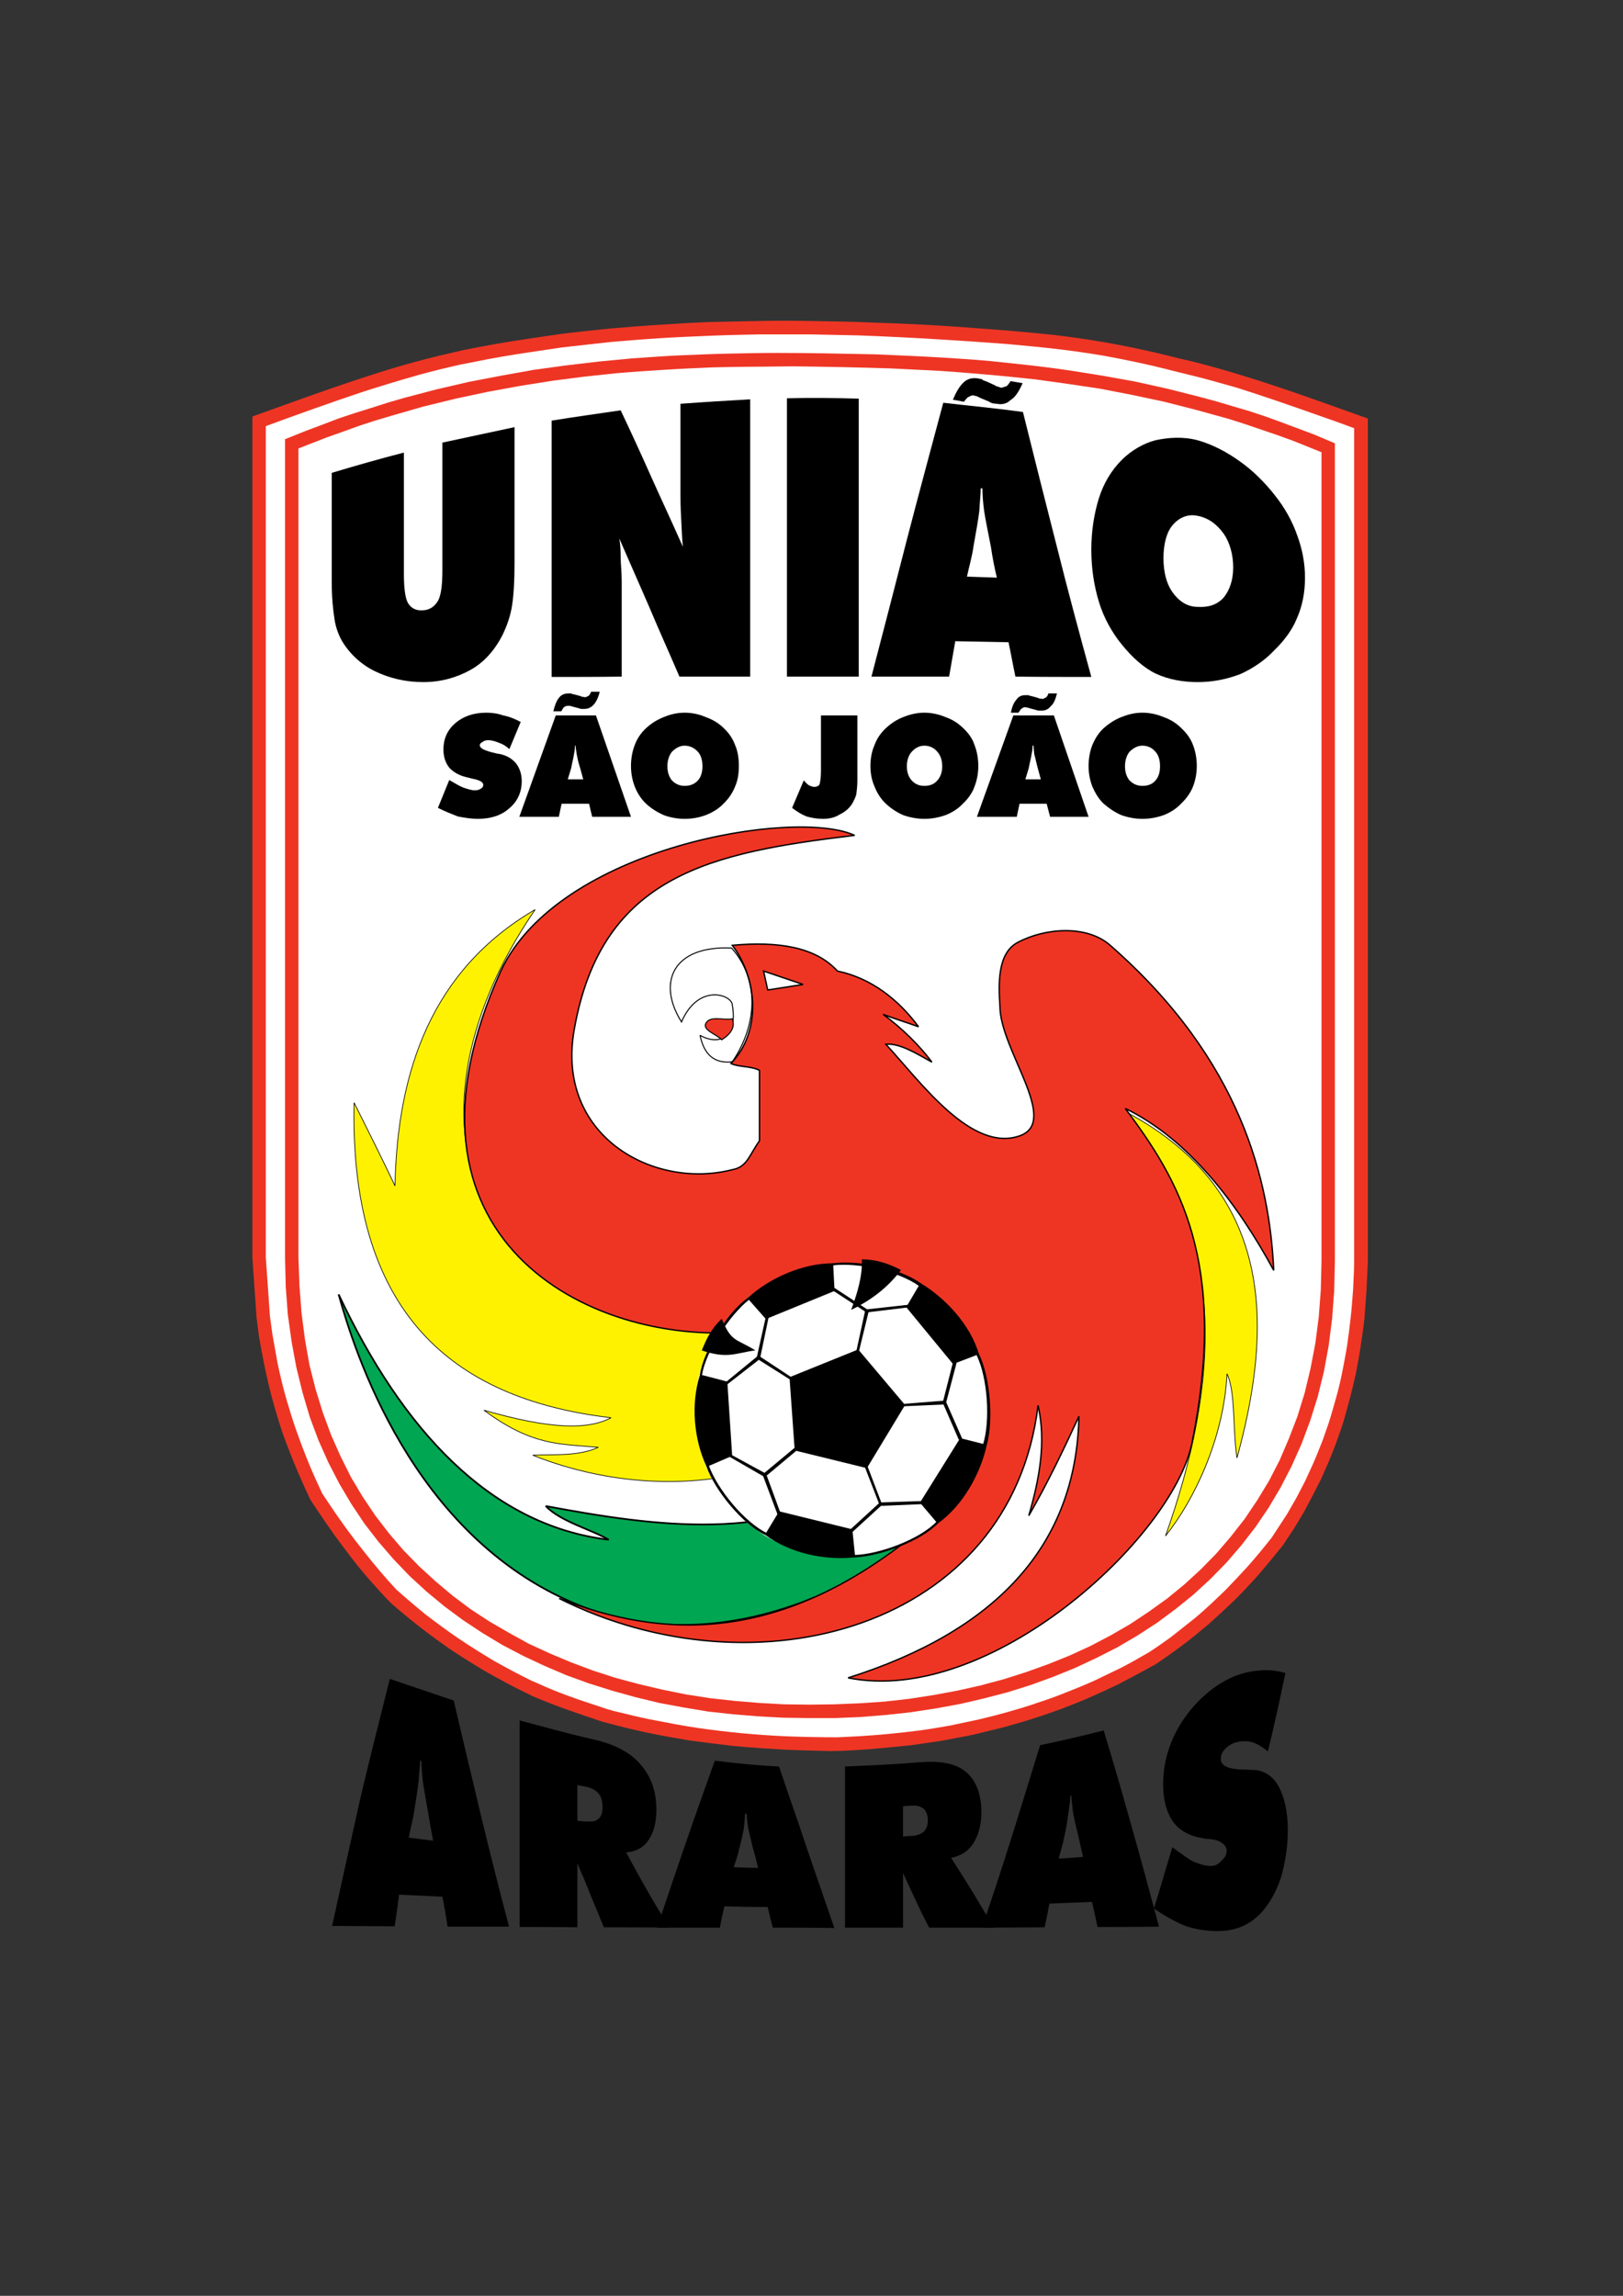 <?xml version="1.0" encoding="iso-8859-1"?>
<!-- Generator: Adobe Illustrator 23.0.1, SVG Export Plug-In . SVG Version: 6.00 Build 0)  -->
<svg version="1.1" xmlns="http://www.w3.org/2000/svg" xmlns:xlink="http://www.w3.org/1999/xlink" x="0px" y="0px"
	 viewBox="0 0 595.276 841.89" style="enable-background:new 0 0 595.276 841.89;" xml:space="preserve">
<rect x="0" y="0" width="595.276" height="841.89" fill="#333333" stroke="none"/>
<g id="Grade" style="display:none;">
</g>
<g id="HQFL">
</g>
<g id="&#xC1;rea_de_trabalho">
</g>
<g id="Linhas-guia">
</g>
<g id="Page_1">
	<g id="HQFL_1_">
		<g>
			<path style="fill-rule:evenodd;clip-rule:evenodd;fill:#EE3524;" d="M192.747,620.7c-4.788-2.269-9.324-4.789-13.86-7.309
				c-4.537-2.646-8.947-5.419-13.357-8.315c-3.275-2.269-6.426-4.537-9.575-6.932c-4.284-3.274-8.316-6.552-12.348-10.079
				l-1.512-1.512c-3.655-3.906-7.182-7.813-10.585-11.971c-4.158-5.293-8.189-10.584-11.97-16.128
				c-1.89-2.773-3.78-5.544-5.67-8.442c-1.637-3.4-3.15-6.804-4.662-10.332c-2.017-4.662-3.78-9.323-5.544-14.111
				c-1.135-3.402-2.142-6.804-3.15-10.206c-1.386-4.913-2.519-9.702-3.528-14.617c-0.755-3.653-1.386-7.181-2.016-10.835
				c-0.252-2.268-0.63-4.535-0.882-6.804l-1.512-21.925V152.735c14.742-5.292,29.484-10.71,44.478-15.498
				c5.041-1.638,10.08-3.15,15.247-4.536c5.921-1.638,11.97-3.024,18.018-4.41c7.686-1.512,15.371-2.898,23.184-4.032l11.97-1.764
				c6.048-0.756,12.097-1.386,18.145-2.016c6.174-0.504,12.222-1.007,18.27-1.386c6.174-0.378,12.222-0.756,18.395-1.007
				c6.048-0.127,12.223-0.253,18.27-0.379c6.174-0.126,12.223-0.126,18.396,0c8.191,0.126,16.253,0.252,24.443,0.63
				c8.066,0.252,16.129,0.631,24.318,1.135c7.938,0.503,15.877,1.133,23.939,1.763c5.797,0.504,11.468,1.008,17.265,1.638
				c8.44,1.007,16.757,2.268,25.072,3.906c5.671,1.134,11.339,2.394,17.01,3.78c2.773,0.755,5.671,1.386,8.442,2.016
				c5.924,1.512,11.719,3.15,17.514,4.914c15.75,4.788,31.249,10.458,46.748,16.003v309.077l-0.506,10.584
				c-0.252,3.527-0.503,6.93-0.756,10.459c-0.378,3.4-0.882,6.803-1.385,10.079c-0.506,3.401-1.135,6.804-1.765,10.079
				c-0.757,3.277-1.513,6.553-2.394,9.829c-0.882,3.277-1.764,6.552-2.773,9.702l-2.267,6.426l-2.521,6.299l-2.773,6.301
				l-3.147,6.175l-3.279,6.173l-3.653,6.048l-4.031,6.048c-3.023,3.781-6.048,7.435-9.198,11.088
				c-2.646,2.898-5.293,5.797-8.065,8.569c-3.274,3.149-6.679,6.3-10.08,9.324c-2.519,2.142-5.039,4.156-7.561,6.173
				c-3.779,2.898-7.685,5.67-11.59,8.316l-6.932,3.779l-6.928,3.654c-3.404,1.637-6.932,3.277-10.459,4.789
				c-3.404,1.51-6.931,2.898-10.586,4.282c-3.527,1.261-7.055,2.521-10.709,3.655c-3.527,1.133-7.181,2.142-10.836,3.15
				c-3.654,0.881-7.307,1.764-10.837,2.644c-3.78,0.756-7.435,1.387-11.213,2.144c-3.655,0.503-7.434,1.133-11.214,1.638
				c-3.78,0.379-7.559,0.755-11.466,1.135c-6.048,0.502-12.222,1.008-18.27,1.008c-5.544-0.127-11.214-0.253-16.758-0.506
				c-6.3-0.376-12.6-0.756-19.026-1.385c-5.292-0.63-10.584-1.261-16.002-2.015c-4.41-0.756-8.82-1.513-13.23-2.395
				c-4.41-0.882-8.694-1.89-13.103-3.023l-5.292-1.388c-8.694-2.896-17.388-5.795-25.831-9.449L192.747,620.7L192.747,620.7z"/>
			<path style="fill-rule:evenodd;clip-rule:evenodd;fill:#FFFFFF;" d="M194.89,616.289c-4.662-2.269-9.072-4.661-13.609-7.182
				c-4.41-2.648-8.693-5.292-12.978-8.19c-4.284-2.899-8.316-5.922-12.474-9.072c-3.527-2.898-6.93-5.797-10.332-8.819
				c-4.158-4.411-8.064-9.073-11.844-13.86c-4.662-5.795-9.072-11.845-13.23-18.145c-0.756-1.135-1.512-2.268-2.268-3.4
				c-1.512-3.277-3.024-6.553-4.41-9.83c-1.89-4.535-3.654-9.197-5.292-13.859c-1.134-3.275-2.142-6.551-3.15-9.953
				c-1.386-4.662-2.52-9.451-3.527-14.238c-0.631-3.529-1.261-7.057-1.891-10.584c-0.252-2.142-0.629-4.41-0.882-6.552
				l-1.512-21.547V156.264c11.971-4.41,23.941-8.694,36.037-12.726c6.678-2.142,13.356-4.158,20.034-6.049
				c5.04-1.386,10.206-2.646,15.246-3.78l5.166-1.008c6.678-1.386,13.482-2.52,20.286-3.527l11.844-1.765
				c6.048-0.63,11.971-1.386,18.018-2.016c6.048-0.504,12.096-1.009,18.144-1.386c6.048-0.377,12.096-0.63,18.145-0.882
				c6.048-0.252,12.096-0.378,18.269-0.504c6.049,0,12.097,0,18.27,0c6.047,0.126,12.097,0.252,18.144,0.378
				c10.079,0.378,20.16,0.882,30.24,1.513c8.065,0.504,15.876,1.007,23.941,1.638c6.928,0.63,13.859,1.26,20.914,2.142
				c5.041,0.63,10.08,1.386,15.248,2.269c7.434,1.386,14.867,2.898,22.3,4.788c2.773,0.756,5.671,1.386,8.567,2.142
				c5.797,1.386,11.467,3.025,17.264,4.662c9.953,3.15,19.78,6.552,29.736,10.08c4.41,1.512,8.945,3.149,13.355,4.787v305.55
				c0,3.402-0.251,6.93-0.378,10.332c-0.251,3.402-0.504,6.804-0.882,10.206c-0.378,3.276-0.757,6.551-1.259,9.953
				c-0.505,3.276-1.135,6.428-1.764,9.702c-0.631,3.276-1.389,6.426-2.269,9.577c-0.883,3.149-1.764,6.3-2.773,9.449l-2.142,6.175
				c-1.26,3.15-2.394,6.172-3.778,9.197l-2.773,6.048l-3.15,6.048l-3.401,5.922l-3.78,5.795l-1.891,2.898
				c-2.898,3.654-5.797,7.184-8.821,10.586c-2.646,2.898-5.291,5.67-7.937,8.442c-3.654,3.527-7.307,7.055-11.215,10.331
				c-3.024,2.394-6.048,4.787-9.07,7.182c-2.646,1.89-5.293,3.78-8.065,5.544c-3.276,1.891-6.552,3.78-9.954,5.544
				c-3.401,1.638-6.803,3.275-10.207,4.913c-3.4,1.513-6.801,2.896-10.33,4.285c-3.402,1.384-6.93,2.645-10.457,3.779
				c-3.529,1.26-7.059,2.267-10.586,3.275c-3.527,1.008-7.055,1.89-10.709,2.771c-3.528,0.757-7.058,1.513-10.711,2.269
				c-3.654,0.629-7.309,1.26-10.962,1.764c-3.78,0.502-7.435,0.882-11.214,1.26c-3.781,0.377-7.561,0.631-11.34,0.882l-7.561,0.378
				c-6.426,0-12.851-0.127-19.277-0.378c-5.418-0.251-10.71-0.631-16.128-1.134c-5.292-0.506-10.458-1.135-15.75-1.89
				c-5.291-0.755-10.458-1.764-15.623-2.772c-3.402-0.63-6.93-1.387-10.333-2.27c-3.15-0.755-6.299-1.384-9.323-2.519
				c-8.19-2.645-16.381-5.417-24.193-9.071L194.89,616.289L194.89,616.289z"/>
			<path style="fill-rule:evenodd;clip-rule:evenodd;fill:#EE3524;" d="M287.373,629.897l-9.323-0.504l-9.199-0.758l-9.198-1.006
				l-9.072-1.513l-8.82-1.638l-8.82-2.143l-8.568-2.392l-8.442-2.648l-8.316-3.022l-7.938-3.403l-7.811-3.654l-7.687-4.031
				l-7.308-4.411l-7.056-4.662l-6.804-5.04l-6.552-5.418l-6.174-5.67l-5.922-6.175l-5.544-6.426l-5.166-6.677l-4.787-7.183
				l-4.41-7.435l-4.032-7.811l-3.654-8.19l-3.15-8.442l-2.646-8.946l-2.268-9.198l-1.765-9.575l-1.386-9.955l-0.755-10.206
				l-0.252-10.584V161.051l7.56-3.024l6.048-2.268l5.922-2.267l6.048-2.017l6.049-1.889l5.922-1.891l6.047-1.764l11.971-3.15
				l11.97-2.772l11.844-2.268l11.97-2.142l11.971-1.638l11.844-1.386l11.843-1.134c5.922-0.378,11.971-0.882,17.892-1.134
				c5.922-0.252,11.844-0.504,17.766-0.631c5.922-0.126,11.844-0.252,17.766-0.252c11.97,0,23.814,0.252,35.783,0.504
				c7.939,0.379,15.877,0.631,23.813,1.134c6.051,0.378,11.972,0.756,17.893,1.26l11.843,1.26c6.051,0.63,11.971,1.386,18.02,2.269
				l11.844,1.89l11.97,2.141l11.97,2.647l11.97,3.024l6.05,1.638l5.92,1.764l6.05,1.763l6.046,2.017l5.924,2.142l6.047,2.268
				l6.049,2.268l7.434,3.15v300.006l-0.253,10.71l-0.756,10.206l-1.261,9.953l-1.764,9.577l-2.267,9.198l-2.773,8.819l-3.149,8.44
				l-3.654,8.192l-4.033,7.812l-4.41,7.434l-4.788,7.057l-5.165,6.677l-5.543,6.426l-5.924,6.05l-6.173,5.669l-6.552,5.292
				l-6.806,5.04l-7.181,4.662l-7.309,4.284l-7.686,3.905l-7.81,3.655l-8.066,3.275l-8.317,3.025l-8.44,2.645l-8.694,2.268
				l-8.696,2.017l-8.944,1.638l-9.071,1.386l-9.199,1.009l-9.322,0.755l-9.324,0.38h-9.451L287.373,629.897L287.373,629.897z"/>
			<path style="fill-rule:evenodd;clip-rule:evenodd;fill:#FFFFFF;" d="M287.499,624.982l-9.072-0.503l-9.072-0.757l-9.072-1.007
				l-8.82-1.387l-8.693-1.764l-8.568-2.018l-8.442-2.265l-8.19-2.648l-8.064-3.022l-7.813-3.278l-7.686-3.527l-7.308-4.031
				l-7.182-4.158l-6.93-4.536l-6.552-4.914l-6.3-5.291l-6.047-5.545l-5.671-5.797l-5.292-6.172l-5.04-6.553l-4.662-6.93
				l-4.284-7.184l-3.78-7.561l-3.528-7.936l-3.024-8.189l-2.646-8.569l-2.268-8.946l-1.638-9.322l-1.259-9.704l-0.756-9.953
				l-0.378-10.459V164.453l10.332-4.032l6.048-2.142l5.922-2.142l5.796-1.89l5.923-1.764l11.844-3.402l11.843-2.898l11.844-2.52
				l11.719-2.142l11.844-1.89l11.718-1.511l11.844-1.26c5.921-0.505,11.717-0.882,17.64-1.259
				c5.921-0.378,11.718-0.631,17.639-0.882c5.922-0.127,11.844-0.252,17.64-0.252l11.844-0.126
				c11.844,0.126,23.689,0.379,35.658,0.756c5.922,0.252,11.843,0.63,17.766,0.882c5.92,0.377,11.843,0.882,17.639,1.386
				c5.921,0.504,11.845,1.134,17.767,1.764l11.845,1.638l11.843,1.764l11.717,2.267l11.846,2.52l11.845,3.024l5.92,1.638
				l5.923,1.638l5.922,1.89l5.922,2.016l5.924,2.016l5.92,2.142l10.332,4.158v296.73l-0.251,10.457l-0.757,9.955l-1.26,9.701
				l-1.764,9.198l-2.142,8.946l-2.646,8.567l-3.151,8.19l-3.402,7.94l-3.906,7.559l-4.284,7.057l-4.662,6.93l-5.04,6.426
				l-5.291,6.174l-5.67,5.797l-6.049,5.545l-6.301,5.164l-6.677,4.789l-6.804,4.535l-7.183,4.158l-7.434,3.904l-7.686,3.529
				l-7.813,3.15l-8.063,2.898l-8.315,2.645l-8.444,2.269l-8.441,1.891l-8.818,1.637l-8.949,1.387l-8.944,1.006l-9.198,0.633
				l-9.197,0.376l-9.324,0.126L287.499,624.982L287.499,624.982z"/>
			
				<path style="fill-rule:evenodd;clip-rule:evenodd;fill:#FFF200;stroke:#000000;stroke-width:0.252;stroke-miterlimit:2.414;" d="
				M196.276,333.545c-37.927,22.176-50.526,59.094-51.408,101.305c-4.789-10.081-9.828-20.16-14.994-30.492
				c-1.764,80.891,40.068,109.115,94.248,115.543c-8.316,4.409-21.798,4.409-46.62-2.773c17.64,13.104,27.72,12.346,41.958,13.607
				c-7.308,3.4-16.254,2.52-24.066,2.898c18.774,7.561,45.486,12.852,73.08,7.434c0.252-19.153,2.898-33.643,3.402-52.667
				C177.249,490.918,140.709,414.689,196.276,333.545L196.276,333.545z"/>
			
				<path style="fill-rule:evenodd;clip-rule:evenodd;fill:#00A651;stroke:#000000;stroke-width:0.63;stroke-miterlimit:2.414;" d="
				M124.203,474.665c23.184,49.266,55.314,84.672,99.036,89.965c-6.049-3.656-17.766-6.679-23.058-12.348
				c40.446,7.559,84.167,13.733,119.321-10.206c6.551,6.046,13.23,11.97,19.908,18.143c-16.506,16.885-73.08,50.777-127.89,28.099
				C150.789,563.243,129.747,494.573,124.203,474.665L124.203,474.665z"/>
			
				<path style="fill-rule:evenodd;clip-rule:evenodd;fill:#FFF200;stroke:#000000;stroke-width:0.252;stroke-miterlimit:2.414;" d="
				M427.485,563.243c10.961-13.732,21.42-36.414,22.554-59.473c3.149,6.553,2.015,19.783,3.653,30.871
				c12.347-45.109,15.625-97.146-40.949-127.009C451.298,454.001,446.89,508.432,427.485,563.243L427.485,563.243z"/>
			
				<path style="fill-rule:evenodd;clip-rule:evenodd;fill:#EE3524;stroke:#000000;stroke-width:0.504;stroke-miterlimit:2.414;" d="
				M313.455,306.329c-21.925-10.081-108.738,4.41-129.78,49.77c-44.478,98.28,32.508,137.212,88.956,132.301
				c21.924,23.434,44.225,47.879,66.276,71.44c-52.29,43.975-96.264,40.949-133.812,26.334
				c72.071,36.162,165.689,11.088,175.642-70.811c3.025,13.482,0.506,26.964-3.4,40.446c6.93-11.97,12.851-24.445,18.395-36.415
				c-1.009,47.881-30.996,78.876-84.672,95.888c52.163,10.457,119.07-51.536,126.127-86.06
				c13.482-66.778-5.04-96.767-24.444-122.723c23.435,11.34,41.453,35.406,54.432,59.346
				c-1.511-32.381-11.592-76.859-59.975-119.195c-8.569-7.561-23.941-6.427-34.022-1.008c-7.434,4.033-6.93,15.373-6.426,23.31
				c0,16.002,22.051,42.084,7.434,47.502c-17.766,6.426-36.289-19.404-49.266-33.516c5.039-0.504,11.465,3.528,16.883,6.552
				c-4.409-5.922-10.961-12.474-17.889-17.514c3.905,1.512,8.44,2.898,12.978,4.537c-7.434-10.081-17.515-17.893-29.737-20.412
				c-8.064-8.947-22.05-10.962-38.556-9.45c9.072,11.97,10.962,31.374-0.503,43.344c2.898,1.386,7.434,0.882,10.458,2.52v25.83
				c-3.906,5.543-4.536,9.575-9.954,10.584c-28.979,7.434-65.016-12.474-57.959-51.534
				C220.719,320.567,261.165,312.63,313.455,306.329L313.455,306.329z"/>
			<path style="fill-rule:evenodd;clip-rule:evenodd;fill:none;stroke:#000000;stroke-width:0.378;stroke-miterlimit:2.414;" d="
				M249.951,374.747c-9.072-14.49-3.15-28.098,18.396-27.09c10.206,11.592,9.576,27.973,0.251,41.706
				c-6.552,0.756-10.332-2.52-11.843-9.702c6.173,3.528,13.985,1.89,11.843-11.214C268.221,364.667,256.125,360.509,249.951,374.747
				L249.951,374.747z"/>
			
				<path style="fill-rule:evenodd;clip-rule:evenodd;fill:#EE3524;stroke:#000000;stroke-width:0.378;stroke-miterlimit:2.414;" d="
				M264.693,381.299c-1.764-2.016-7.182-3.528-5.796-6.048c1.513-2.898,6.427-1.007,9.702-1.638
				C269.607,376.385,268.473,378.905,264.693,381.299L264.693,381.299z"/>
			<path style="fill-rule:evenodd;clip-rule:evenodd;" d="M478.642,211.829c0,5.544-1.008,10.458-2.898,14.742
				c-1.764,4.536-5.041,8.694-8.441,11.97c-3.404,3.654-7.939,6.679-12.477,8.694c-5.037,1.89-10.079,2.898-15.623,2.898
				c-5.038,0-10.582-0.882-15.371-3.149c-4.41-2.143-8.696-6.049-12.349-10.584c-3.527-4.284-6.679-9.828-8.442-15.75
				c-1.763-5.796-2.771-12.096-2.771-19.152c0-6.678,1.008-13.104,2.771-18.774c1.764-5.544,4.535-10.206,8.442-14.112
				c3.402-3.402,7.939-6.048,12.349-7.182c4.789-1.007,10.08-1.386,15.371,0c5.544,1.513,11.088,4.537,15.623,7.813
				c4.662,3.275,9.2,7.811,12.728,12.347c3.654,4.537,6.426,9.576,8.19,14.616C477.634,201.245,478.642,206.537,478.642,211.829
				L478.642,211.829z"/>
			<path style="fill-rule:evenodd;clip-rule:evenodd;fill:#FFFFFF;" d="M439.202,222.539c3.78,0.252,7.182-0.63,9.703-3.527
				c2.016-2.52,3.401-6.175,3.401-10.962c0-4.662-1.26-9.072-3.401-12.222c-2.521-3.528-5.67-5.922-9.703-6.678
				c-3.527-0.756-6.804,0.63-9.197,3.527c-2.142,2.52-3.275,6.931-3.275,11.971c0,5.166,1.134,9.45,3.275,12.474
				C432.398,220.523,435.548,222.539,439.202,222.539L439.202,222.539z"/>
			<path style="fill-rule:evenodd;clip-rule:evenodd;" d="M319.628,248.117c4.411-16.884,8.822-33.894,13.105-50.652
				c4.284-16.506,8.821-33.264,13.232-49.77c9.701,1.134,19.403,2.016,29.23,3.402c4.159,16.757,8.315,33.264,12.475,49.518
				c4.032,16.128,8.316,32.004,12.6,47.628c-9.198,0-18.523,0-27.847-0.126c-0.882-4.158-1.638-8.442-2.519-12.601
				c-6.553-0.125-13.105-0.251-19.531-0.377c-0.755,4.285-1.51,8.694-2.268,12.978C338.655,248.117,329.079,248.117,319.628,248.117
				L319.628,248.117z"/>
			<path style="fill-rule:evenodd;clip-rule:evenodd;fill:#FFFFFF;" d="M354.657,211.451c3.402,0.126,7.057,0.252,10.963,0.378
				c-0.884-3.655-1.638-7.561-2.142-11.088c-1.135-5.796-2.018-10.081-2.52-13.357c-0.379-2.771-0.633-5.796-0.633-8.315
				c-0.249,0-0.502,0-0.629,0c0,2.519-0.377,5.291-0.504,8.315c-0.377,3.024-1.133,7.434-2.141,12.978
				C356.547,204.143,355.414,207.797,354.657,211.451L354.657,211.451z"/>
			<path style="fill-rule:evenodd;clip-rule:evenodd;" d="M288.633,248.117c0-17.01,0-34.02,0-51.03c0-17.01,0-34.02,0-51.029
				c8.82-0.252,17.514-0.126,26.333,0.126c0,17.01,0,34.02,0,51.03c0,16.884,0,33.894,0,50.904
				C306.147,248.117,297.453,248.117,288.633,248.117L288.633,248.117z"/>
			<path style="fill-rule:evenodd;clip-rule:evenodd;" d="M202.323,248.243c0-15.624,0-31.248,0-46.998c0-15.624,0-31.248,0-46.998
				c8.442-1.386,16.884-2.52,25.325-3.779c3.906,8.189,7.686,16.505,11.34,24.695c3.78,8.441,7.686,16.758,11.466,25.326
				c-0.252-2.646-0.378-5.166-0.504-7.938c-0.126-2.52-0.378-6.426-0.378-10.962c0-5.544,0-11.088,0-16.632
				c0-5.67,0-11.214,0-16.884c8.441-0.63,16.884-1.134,25.578-1.638c0,17.01,0,33.895,0,50.904c0,16.884,0,33.894,0,50.778
				c-8.82,0-17.388,0-25.956,0c-3.654-8.568-7.56-17.136-11.088-25.578c-3.654-8.316-7.308-16.758-10.962-25.074
				c0.378,2.142,0.504,4.536,0.504,7.056c0,2.268,0.379,5.166,0.379,8.568c0,5.796,0,11.719,0,17.515c0,5.796,0,11.718,0,17.514
				C219.459,248.243,210.891,248.243,202.323,248.243L202.323,248.243z"/>
			<path style="fill-rule:evenodd;clip-rule:evenodd;" d="M121.683,213.97c0-6.803,0-13.482,0-20.286c0-6.804,0-13.482,0-20.286
				c8.82-2.647,17.64-5.166,26.459-7.434c0,7.434,0,14.868,0,22.301c0,7.309,0,14.868,0,22.303c0,5.039,0.504,8.946,1.512,10.583
				c1.008,1.765,2.898,2.898,5.544,2.646c2.395-0.126,4.285-1.386,5.544-3.654c1.134-2.268,1.513-6.048,1.513-11.34
				c0-7.812,0-15.498,0-23.185c0-7.811,0-15.498,0-23.311c8.82-1.889,17.639-3.779,26.459-5.669c0,8.316,0,16.506,0,24.822
				c0,8.189,0,16.38,0,24.696c0,6.552-0.253,11.592-0.882,15.75c-0.63,4.284-2.143,8.063-3.402,10.71
				c-2.898,5.796-6.93,10.332-11.97,13.103c-5.04,2.773-10.71,4.41-17.263,4.41c-6.426,0-12.222-1.386-17.514-3.906
				c-4.789-2.268-9.072-6.048-11.97-10.71c-1.26-2.015-2.52-5.039-3.025-8.441C122.188,223.799,121.683,219.389,121.683,213.97
				L121.683,213.97z"/>
			<path style="fill-rule:evenodd;clip-rule:evenodd;" d="M423.201,699.827c1.259-3.654,2.267-7.434,3.402-11.088
				c1.009-3.655,2.267-7.434,3.402-11.339c3.15,2.267,6.049,4.536,8.064,5.417c2.521,1.009,4.913,1.638,6.803,1.385
				c1.387-0.125,2.519-1.133,3.276-2.015c1.009-0.882,1.766-2.015,1.766-3.403c0-2.268-2.396-4.156-6.552-4.408
				c-1.389,0-2.522-0.38-3.279-0.505c-4.282-0.757-7.936-3.023-10.079-6.175c-2.142-3.273-3.402-7.684-3.402-13.355
				c0-8.189,2.393-15.875,6.804-22.807c4.41-6.803,10.71-12.851,18.018-16.252c3.277-1.514,6.805-2.396,9.953-2.648
				c3.402-0.378,6.679-0.124,10.081,0.882c-1.008,4.914-2.142,9.955-3.149,14.617c-1.008,4.662-2.143,9.449-3.277,14.111
				c-2.267-1.764-4.156-3.023-6.426-3.527c-1.764-0.378-4.156-0.252-6.174,0.504c-1.261,0.502-2.645,1.511-3.527,2.646
				c-0.757,0.882-1.135,1.763-1.135,3.276c0,2.521,3.025,3.78,9.198,3.78c0.882,0,1.638,0.124,2.144,0.124
				c3.779-0.124,7.434,1.891,9.575,5.545c2.394,4.159,3.653,9.83,3.653,16.507c0,5.417-0.757,10.457-1.89,15.119
				c-1.134,4.662-3.149,8.82-5.419,12.097c-4.536,6.678-10.709,9.828-18.397,9.828c-3.779,0-7.809-0.504-11.843-1.891
				C431.266,704.867,427.232,702.599,423.201,699.827L423.201,699.827z"/>
			<path style="fill-rule:evenodd;clip-rule:evenodd;" d="M438.951,280.877c0,2.772-0.505,5.292-1.386,7.56
				c-0.883,2.268-2.519,4.535-4.41,6.3c-1.638,1.764-3.779,3.15-6.301,4.158c-2.521,0.882-5.039,1.386-7.812,1.386
				c-2.772,0-5.291-0.504-7.811-1.386c-2.267-1.008-4.411-2.394-6.428-4.158c-1.889-1.765-3.148-4.032-4.156-6.3
				c-0.882-2.268-1.388-4.788-1.388-7.56s0.506-5.418,1.388-7.686c1.008-2.395,2.267-4.41,4.156-6.175
				c2.017-1.764,4.16-3.149,6.428-4.031c2.521-1.008,4.913-1.638,7.811-1.638c2.773,0,5.417,0.63,7.812,1.638
				c2.521,0.882,4.662,2.267,6.426,4.031c1.891,1.765,3.402,3.78,4.285,6.175C438.446,275.459,438.951,278.105,438.951,280.877
				L438.951,280.877z"/>
			<polygon style="fill-rule:evenodd;clip-rule:evenodd;" points="358.311,299.525 371.667,262.355 386.534,262.355 399.26,299.525 
				385.148,299.525 383.89,294.737 373.937,294.737 372.928,299.525 358.311,299.525 			"/>
			<path style="fill-rule:evenodd;clip-rule:evenodd;" d="M358.815,280.877c0,2.772-0.505,5.292-1.387,7.56
				c-0.757,2.268-2.394,4.535-4.284,6.3c-1.638,1.764-3.78,3.15-6.3,4.158c-2.519,0.882-5.041,1.386-7.813,1.386
				c-2.646,0-5.291-0.504-7.811-1.386c-2.269-1.008-4.411-2.394-6.301-4.158c-1.891-1.765-3.277-4.032-4.158-6.3
				c-1.008-2.268-1.511-4.788-1.511-7.56s0.503-5.418,1.511-7.686c0.882-2.395,2.268-4.41,4.158-6.175
				c1.89-1.764,4.031-3.149,6.301-4.031c2.52-1.008,5.038-1.638,7.811-1.638c2.771,0,5.419,0.63,7.813,1.638
				c2.519,0.882,4.662,2.267,6.426,4.031c1.89,1.765,3.401,3.78,4.158,6.175C358.311,275.459,358.815,278.105,358.815,280.877
				L358.815,280.877z"/>
			<path style="fill-rule:evenodd;clip-rule:evenodd;" d="M301.107,282.515v-20.16h13.357v23.814c0,2.141-0.254,3.906-0.38,5.04
				c-0.251,1.134-0.882,2.268-1.384,3.276c-1.135,1.89-2.773,3.276-4.662,4.158c-1.764,1.134-3.781,1.638-6.175,1.638
				c-2.269,0-4.284-0.378-6.048-0.882c-1.89-0.756-3.654-1.89-5.292-3.15l4.284-10.08c0.756,0.882,1.386,1.512,2.017,1.89
				c0.755,0.251,1.259,0.503,1.763,0.503c1.008,0,1.764-0.378,2.016-1.007C300.855,286.673,301.107,285.161,301.107,282.515
				L301.107,282.515z"/>
			<path style="fill-rule:evenodd;clip-rule:evenodd;" d="M270.993,280.877c0,2.772-0.378,5.292-1.386,7.56
				c-0.882,2.268-2.394,4.535-4.284,6.3c-1.638,1.764-3.907,3.15-6.427,4.158c-2.394,0.882-4.913,1.386-7.811,1.386
				c-2.646,0-5.292-0.504-7.687-1.386c-2.267-1.008-4.535-2.394-6.426-4.158c-1.89-1.765-3.276-4.032-4.158-6.3
				c-0.882-2.268-1.386-4.788-1.386-7.56s0.504-5.418,1.386-7.686c0.882-2.395,2.268-4.41,4.158-6.175
				c1.89-1.764,4.158-3.149,6.426-4.031c2.395-1.008,4.915-1.638,7.687-1.638c2.898,0,5.544,0.63,7.811,1.638
				c2.52,0.882,4.789,2.267,6.552,4.031c1.89,1.765,3.276,3.78,4.158,6.175C270.615,275.459,270.993,278.105,270.993,280.877
				L270.993,280.877z"/>
			<polygon style="fill-rule:evenodd;clip-rule:evenodd;" points="190.479,299.525 203.835,262.355 218.577,262.355 
				231.429,299.525 217.191,299.525 216.057,294.737 205.977,294.737 204.969,299.525 190.479,299.525 			"/>
			<path style="fill-rule:evenodd;clip-rule:evenodd;" d="M160.618,296.249l4.158-10.206c2.015,1.134,3.779,2.267,5.165,2.772
				c1.513,0.504,3.024,1.008,4.158,1.008c1.008,0,1.765-0.252,2.269-0.63c0.63-0.378,0.882-0.756,0.882-1.386
				c0-1.008-1.386-1.765-4.032-2.269c-0.882-0.251-1.512-0.378-2.015-0.503c-2.773-0.631-4.915-1.89-6.426-3.528
				c-1.386-1.764-2.143-4.032-2.143-6.678c0-3.78,1.386-7.057,4.284-9.577c2.898-2.519,6.679-3.906,11.466-3.906
				c1.89,0,4.158,0.252,6.174,1.008c2.142,0.378,4.284,1.26,6.427,2.394l-4.158,9.954c-1.386-1.26-2.521-1.89-4.032-2.394
				c-1.134-0.504-2.646-0.883-3.78-0.883c-1.007,0-1.764,0.379-2.142,0.757c-0.503,0.252-0.882,0.504-0.882,1.134
				c0,1.134,1.89,2.016,5.796,2.898c0.504,0.126,1.008,0.253,1.386,0.253c2.519,0.503,4.536,1.638,6.048,3.401
				c1.386,1.764,2.142,4.032,2.142,6.552c0,4.032-1.512,7.434-4.535,9.954c-2.898,2.646-6.804,3.906-11.592,3.906
				c-2.269,0-4.789-0.378-7.309-0.882C165.658,298.516,163.138,297.509,160.618,296.249L160.618,296.249z"/>
			<path style="fill-rule:evenodd;clip-rule:evenodd;" d="M219.963,253.661c-0.503,2.142-1.386,3.906-2.267,4.788
				c-0.882,1.008-2.016,1.513-3.402,1.513c-0.252,0-0.504,0-0.882,0c-0.378,0-0.882-0.126-1.134-0.252l-2.394-0.63
				c-0.252,0-0.63-0.252-0.882-0.252s-0.63,0-0.756,0c-0.63,0-1.009,0.252-1.386,0.504c-0.252,0.126-0.63,0.882-1.008,1.512h-2.898
				c0.504-2.142,1.134-3.78,2.016-4.914c0.882-1.134,2.016-1.638,3.402-1.638c0.378,0,0.882,0,1.135,0
				c0.251,0.252,0.755,0.252,1.259,0.378l2.268,0.63c0.378,0.252,0.504,0.252,0.882,0.252c0.126,0,0.378,0.126,0.63,0.126
				c0.504,0,1.008-0.378,1.512-0.63c0.252-0.378,0.504-0.756,0.756-1.386H219.963L219.963,253.661z"/>
			<path style="fill-rule:evenodd;clip-rule:evenodd;" d="M387.669,254.291c-0.504,2.142-1.261,3.906-2.27,4.662
				c-0.881,1.134-2.015,1.638-3.273,1.638c-0.38,0-0.631,0-1.009,0c-0.38,0-0.882-0.125-1.135-0.252l-2.392-0.63
				c-0.126,0-0.631-0.252-0.882-0.252c-0.253,0-0.633-0.126-0.757-0.126c-0.631,0-1.009,0.378-1.386,0.63
				c-0.254,0.126-0.629,0.882-1.009,1.386h-2.773c0.38-2.142,1.009-3.654,2.018-4.788c0.755-1.135,1.89-1.638,3.273-1.638
				c0.38,0,0.884,0,1.135,0c0.38,0.252,0.756,0.252,1.262,0.378l2.265,0.63c0.38,0.252,0.506,0.252,0.883,0.252
				c0.126,0,0.506,0.126,0.632,0.126c0.503,0,1.007-0.379,1.511-0.631c0.379-0.378,0.629-0.882,0.756-1.386H387.669L387.669,254.291
				z"/>
			<path style="fill-rule:evenodd;clip-rule:evenodd;" d="M375.069,140.513c-1.26,2.898-2.772,5.292-4.411,6.174
				c-1.384,1.386-3.15,1.764-5.038,1.386c-0.506,0-0.884-0.126-1.388-0.126c-0.503-0.125-1.135-0.377-1.384-0.63l-3.278-1.386
				c-0.378-0.126-1.009-0.505-1.26-0.63c-0.378,0-0.882-0.252-1.007-0.252c-0.757-0.253-1.514,0.252-2.016,0.504
				c-0.38,0-1.135,1.007-1.764,1.764l-4.033-0.756c1.261-2.897,2.394-4.913,4.033-6.426c1.384-1.259,3.023-1.638,5.037-1.386
				c0.506,0.126,1.135,0.252,1.515,0.252c0.376,0.504,1.007,0.63,1.763,0.882l3.023,1.386c0.504,0.378,0.63,0.378,1.133,0.504
				c0.126,0,0.631,0.253,1.009,0.379c0.63,0.126,1.387-0.379,2.142-0.504c0.629-0.504,1.008-1.134,1.511-1.89L375.069,140.513
				L375.069,140.513z"/>
			<path style="fill-rule:evenodd;clip-rule:evenodd;fill:#FFFFFF;" d="M308.793,463.326c29.736,0,53.802,24.19,53.802,53.927
				c0,29.61-24.065,53.928-53.802,53.928c-29.61,0-53.927-24.318-53.927-53.928C254.866,487.516,279.183,463.326,308.793,463.326
				L308.793,463.326z"/>
			<polygon style="fill-rule:evenodd;clip-rule:evenodd;stroke:#000000;stroke-width:0.378;stroke-miterlimit:2.414;" points="
				314.715,495.077 331.724,515.238 317.864,538.168 291.658,531.743 289.767,505.157 314.715,495.077 			"/>
			<polygon style="fill-rule:evenodd;clip-rule:evenodd;stroke:#000000;stroke-width:0.378;stroke-miterlimit:2.414;" points="
				352.767,527.709 352.136,527.333 351.759,527.709 345.964,514.356 349.617,499.991 350.626,499.864 346.845,514.229 
				352.767,527.709 			"/>
			<polygon style="fill-rule:evenodd;clip-rule:evenodd;stroke:#000000;stroke-width:0.378;stroke-miterlimit:2.414;" points="
				345.964,513.85 345.964,514.356 346.09,514.858 331.598,515.489 331.978,515.112 331.724,514.985 345.964,513.85 			"/>
			<polygon style="fill-rule:evenodd;clip-rule:evenodd;stroke:#000000;stroke-width:0.378;stroke-miterlimit:2.414;" points="
				332.858,478.696 332.355,479.327 317.864,481.09 305.895,473.279 305.895,472.397 317.991,480.334 332.858,478.696 			"/>
			<polygon style="fill-rule:evenodd;clip-rule:evenodd;stroke:#000000;stroke-width:0.378;stroke-miterlimit:2.414;" points="
				317.486,480.713 317.864,481.09 318.37,481.09 314.966,495.077 314.715,495.077 314.337,495.202 317.486,480.713 			"/>
			<polygon style="fill-rule:evenodd;clip-rule:evenodd;stroke:#000000;stroke-width:0.378;stroke-miterlimit:2.414;" points="
				267.591,534.011 268.347,533.76 280.822,540.561 285.861,554.296 285.357,555.305 280.065,541.194 267.591,534.011 			"/>
			<polygon style="fill-rule:evenodd;clip-rule:evenodd;stroke:#000000;stroke-width:0.378;stroke-miterlimit:2.414;" points="
				280.947,541.067 280.822,540.561 280.443,540.31 291.658,530.988 291.658,531.743 291.783,531.995 280.947,541.067 			"/>
			<polygon style="fill-rule:evenodd;clip-rule:evenodd;stroke:#000000;stroke-width:0.378;stroke-miterlimit:2.414;" points="
				280.947,483.485 281.703,483.107 278.553,498.227 266.583,507.551 266.583,506.795 277.797,497.598 280.947,483.485 			"/>
			<polygon style="fill-rule:evenodd;clip-rule:evenodd;stroke:#000000;stroke-width:0.378;stroke-miterlimit:2.414;" points="
				278.175,498.353 278.679,498.1 278.805,497.722 289.893,505.032 289.641,504.905 289.767,505.661 278.175,498.353 			"/>
			<polygon style="fill-rule:evenodd;clip-rule:evenodd;stroke:#000000;stroke-width:0.378;stroke-miterlimit:2.414;" points="
				312.446,561.731 312.446,560.973 312.194,560.849 322.779,551.147 337.898,550.643 337.647,551.02 338.025,551.4 323.03,552.029 
				312.446,561.731 			"/>
			<polygon style="fill-rule:evenodd;clip-rule:evenodd;stroke:#000000;stroke-width:0.378;stroke-miterlimit:2.414;" points="
				323.157,551.274 322.779,551.147 322.653,551.525 317.486,538.168 317.864,538.168 318.117,538.042 323.157,551.274 			"/>
			<path style="fill-rule:evenodd;clip-rule:evenodd;stroke:#000000;stroke-width:0.378;stroke-miterlimit:2.414;" d="
				M274.395,476.051c8.064-7.309,20.16-12.601,30.997-12.601l0.503,9.828l-24.947,10.206L274.395,476.051L274.395,476.051z"/>
			<path style="fill-rule:evenodd;clip-rule:evenodd;stroke:#000000;stroke-width:0.378;stroke-miterlimit:2.414;" d="
				M259.276,537.665c-4.537-9.701-5.797-22.68-2.394-33.39l9.702,2.52l1.764,26.965L259.276,537.665L259.276,537.665z"/>
			<path style="fill-rule:evenodd;clip-rule:evenodd;stroke:#000000;stroke-width:0.378;stroke-miterlimit:2.414;" d="
				M313.455,570.928c-11.088,1.133-23.562-1.512-32.634-8.19l5.039-8.315l26.585,6.55L313.455,570.928L313.455,570.928z"/>
			<path style="fill-rule:evenodd;clip-rule:evenodd;stroke:#000000;stroke-width:0.378;stroke-miterlimit:2.414;" d="
				M361.714,529.979c-2.395,10.709-8.822,22.05-17.768,28.476l-6.299-7.435l14.615-23.437L361.714,529.979L361.714,529.979z"/>
			<path style="fill-rule:evenodd;clip-rule:evenodd;stroke:#000000;stroke-width:0.378;stroke-miterlimit:2.414;" d="
				M337.647,470.76c9.197,5.543,18.143,15.37,21.168,25.703l-9.198,3.527l-17.011-20.664L337.647,470.76L337.647,470.76z"/>
			<path style="fill-rule:evenodd;clip-rule:evenodd;stroke:#000000;stroke-width:0.378;stroke-miterlimit:2.414;" d="
				M274.395,476.051l0.252,0.377c-7.308,5.795-16.002,19.152-17.388,27.847h-0.378C258.141,495.329,266.835,481.468,274.395,476.051
				L274.395,476.051z"/>
			<path style="fill-rule:evenodd;clip-rule:evenodd;stroke:#000000;stroke-width:0.378;stroke-miterlimit:2.414;" d="
				M259.276,537.665l0.504-0.251c3.15,8.819,13.23,21.041,21.419,24.948l-0.377,0.377
				C272.757,559.083,262.299,546.485,259.276,537.665L259.276,537.665z"/>
			<path style="fill-rule:evenodd;clip-rule:evenodd;stroke:#000000;stroke-width:0.378;stroke-miterlimit:2.414;" d="
				M313.455,570.928l-0.126-0.504c9.324-0.251,24.066-5.795,30.24-12.223l0.377,0.253
				C337.647,565.006,322.653,570.551,313.455,570.928L313.455,570.928z"/>
			<path style="fill-rule:evenodd;clip-rule:evenodd;stroke:#000000;stroke-width:0.378;stroke-miterlimit:2.414;" d="
				M361.714,529.979l-1.009-0.126c2.773-8.82,1.764-24.57-2.394-33.138l0.505-0.252
				C363.098,505.032,364.232,521.158,361.714,529.979L361.714,529.979z"/>
			<path style="fill-rule:evenodd;clip-rule:evenodd;stroke:#000000;stroke-width:0.378;stroke-miterlimit:2.414;" d="
				M337.647,470.76l-0.506,0.629c-7.559-5.418-22.552-8.694-31.625-7.561l-0.125-0.378
				C315.345,462.191,330.087,465.34,337.647,470.76L337.647,470.76z"/>
			<path style="fill-rule:evenodd;clip-rule:evenodd;" d="M257.385,495.202c9.577,3.277,12.6,0.882,19.656,0
				c-7.308-4.535-8.694-2.896-12.349-11.59C260.787,487.391,259.401,490.414,257.385,495.202L257.385,495.202z"/>
			<path style="fill-rule:evenodd;clip-rule:evenodd;" d="M316.101,461.811c0.253,6.177-1.637,12.35-3.906,18.523
				c7.058-3.402,13.357-8.064,18.27-14.615C325.929,463.326,321.142,461.811,316.101,461.811L316.101,461.811z"/>
			<path style="fill-rule:evenodd;clip-rule:evenodd;fill:#FFFFFF;" d="M419.043,288.185c2.017,0,3.653-0.629,4.788-2.016
				c1.134-1.26,1.638-3.024,1.638-5.166c0-2.142-0.504-4.032-1.638-5.291c-1.135-1.386-2.771-2.268-4.788-2.268
				c-1.89,0-3.401,0.882-4.788,2.268c-1.009,1.259-1.638,3.149-1.638,5.291c0,2.142,0.629,3.906,1.638,5.166
				C415.642,287.556,417.153,288.185,419.043,288.185L419.043,288.185z"/>
			<path style="fill-rule:evenodd;clip-rule:evenodd;fill:#FFFFFF;" d="M376.075,285.791h5.671l-1.133-4.158
				c-0.631-2.268-0.882-3.779-1.26-5.04c-0.126-1.134-0.253-2.142-0.253-3.15h-0.378c0,1.008-0.124,2.016-0.378,3.15
				c-0.126,1.26-0.63,2.772-1.008,5.04L376.075,285.791L376.075,285.791z"/>
			<path style="fill-rule:evenodd;clip-rule:evenodd;fill:#FFFFFF;" d="M339.032,288.185c2.016,0,3.655-0.629,4.788-2.016
				c1.135-1.26,1.764-3.024,1.764-5.166c0-2.142-0.629-4.032-1.764-5.291c-1.133-1.386-2.772-2.268-4.788-2.268
				c-1.891,0-3.401,0.882-4.662,2.268c-1.134,1.259-1.763,3.149-1.763,5.291c0,2.142,0.63,3.906,1.763,5.166
				C335.631,287.556,337.141,288.185,339.032,288.185L339.032,288.185z"/>
			<path style="fill-rule:evenodd;clip-rule:evenodd;fill:#FFFFFF;" d="M251.085,288.185c2.016,0,3.654-0.629,4.914-2.016
				c1.134-1.26,1.638-3.024,1.638-5.166c0-2.142-0.505-4.032-1.638-5.291c-1.26-1.386-2.898-2.268-4.914-2.268
				c-1.764,0-3.276,0.882-4.662,2.268c-1.008,1.259-1.638,3.149-1.638,5.291c0,2.142,0.63,3.906,1.638,5.166
				C247.809,287.556,249.322,288.185,251.085,288.185L251.085,288.185z"/>
			<path style="fill-rule:evenodd;clip-rule:evenodd;fill:#FFFFFF;" d="M208.245,285.791h5.67l-1.135-4.158
				c-0.755-2.268-1.007-3.779-1.259-5.04c-0.126-1.134-0.378-2.142-0.378-3.15h-0.251c0,1.008-0.126,2.016-0.378,3.15
				c-0.126,1.26-0.63,2.772-1.007,5.04L208.245,285.791L208.245,285.791z"/>
			
				<polygon style="fill-rule:evenodd;clip-rule:evenodd;fill:#FFFFFF;stroke:#000000;stroke-width:0.504;stroke-miterlimit:2.414;" points="
				280.065,356.099 281.577,363.029 294.555,361.013 280.065,356.099 			"/>
			<path style="fill-rule:evenodd;clip-rule:evenodd;" d="M360.201,706.883c3.528-10.586,7.182-21.42,10.583-32.382
				c3.527-11.088,7.057-22.807,10.711-34.525c7.686-1.638,15.498-3.401,23.308-5.418c3.404,11.215,6.805,22.805,10.081,34.65
				c3.403,11.97,6.804,24.57,10.206,37.296c-7.561,0.126-15.119,0.126-22.553,0.126c-0.631-2.898-1.262-6.046-2.018-9.198
				c-5.166,0.254-10.459,0.378-15.623,0.629c-0.506,2.898-1.135,5.924-1.764,8.695C375.446,706.756,367.886,706.883,360.201,706.883
				L360.201,706.883z M388.298,681.556c2.898-0.126,5.797-0.378,8.947-0.629c-0.631-2.646-1.26-5.417-1.763-7.814
				c-1.009-3.905-1.639-6.928-2.017-9.071c-0.125-1.89-0.505-4.031-0.505-5.671c-0.126,0.127-0.251,0.127-0.377,0.127
				c0,1.637-0.378,3.654-0.631,5.797c-0.251,2.142-0.756,5.418-1.637,9.449C389.811,676.391,388.929,679.038,388.298,681.556
				L388.298,681.556z"/>
			<path style="fill-rule:evenodd;clip-rule:evenodd;" d="M309.928,706.883c0-9.703,0-19.656,0-29.483c0-9.83,0-19.657,0-29.611
				c8.944-0.378,18.016-0.756,26.838-1.513c7.435-0.629,13.48,0.127,17.388,3.402c3.779,3.023,5.797,8.192,5.797,14.868
				c0,4.411-1.009,8.316-2.898,11.339c-1.891,3.025-4.662,4.662-8.189,5.42c2.644,4.158,5.291,8.315,7.936,12.6
				c2.521,4.156,5.042,8.567,7.814,12.978c-7.814,0-15.877,0-23.815,0c-1.765-3.277-3.402-6.679-4.913-9.955
				c-1.514-3.275-3.151-6.677-4.662-10.079c0,3.402,0,6.677,0,10.079c0,3.276,0,6.678,0,9.955
				C324.039,706.883,316.982,706.883,309.928,706.883L309.928,706.883z M331.222,662.405c0,3.654,0,7.434,0,11.088
				c1.008-0.126,2.015-0.252,3.148-0.252c1.639,0,3.277-0.629,4.285-1.385c1.134-1.135,1.638-2.396,1.638-4.286
				s-0.504-3.275-1.386-4.156c-1.26-1.135-2.898-1.388-4.537-1.261C333.236,662.153,332.23,662.279,331.222,662.405L331.222,662.405
				z"/>
			<path style="fill-rule:evenodd;clip-rule:evenodd;" d="M241.006,706.883c3.527-10.586,7.055-21.043,10.584-31.249
				c3.402-9.954,7.055-20.034,10.584-29.987c7.938,1.008,15.624,1.764,23.561,2.142c3.276,9.954,6.931,19.907,10.081,29.611
				c3.402,9.827,6.805,19.78,10.205,29.61c-7.559-0.127-14.993-0.127-22.553-0.127c-0.755-2.521-1.26-5.041-1.89-7.561
				c-5.292,0-10.71-0.127-15.875-0.253c-0.63,2.647-1.261,5.168-1.638,7.813C256.377,706.883,248.565,706.883,241.006,706.883
				L241.006,706.883z M269.103,684.708c3.024,0.127,6.048,0.251,8.947,0.251c-0.504-2.267-1.134-4.662-1.765-6.804
				c-0.882-3.402-1.512-6.049-1.89-7.938c-0.252-1.89-0.503-3.656-0.503-5.04c-0.252,0-0.504,0-0.63-0.126
				c0,1.386-0.252,3.149-0.378,5.039c-0.252,1.766-0.882,4.537-1.764,7.813C270.741,680.172,269.859,682.438,269.103,684.708
				L269.103,684.708z"/>
			<path style="fill-rule:evenodd;clip-rule:evenodd;" d="M190.605,706.63c0-12.599,0-25.2,0-37.926c0-12.599,0-25.2,0-37.8
				c8.947,2.392,18.018,4.914,26.965,6.929c7.308,1.638,13.355,4.537,17.261,9.073c3.906,4.41,5.922,9.955,5.922,16.758
				c0,4.536-1.008,8.441-2.898,11.088c-1.89,2.899-4.788,4.285-8.19,4.536c2.52,4.662,5.166,9.575,7.812,14.112
				c2.52,4.536,5.418,9.071,8.064,13.482c-8.064-0.127-16.002-0.127-24.066-0.127c-1.513-3.779-3.15-7.686-4.788-11.592
				c-1.513-3.904-3.151-7.812-4.914-11.845c0,3.907,0,7.686,0,11.719c0,3.906,0,7.812,0,11.718
				C204.843,706.63,197.661,706.63,190.605,706.63L190.605,706.63z M211.773,654.592c0,4.285,0,8.695,0,13.103
				c1.134,0.127,2.268,0.254,3.276,0.254c1.764,0.126,3.402,0,4.158-0.756c1.386-1.008,1.764-2.396,1.764-4.411
				c0-2.268-0.377-3.905-1.512-5.166c-1.008-1.261-2.771-2.017-4.41-2.394C214.041,655.098,212.907,654.844,211.773,654.592
				L211.773,654.592z"/>
			<path style="fill-rule:evenodd;clip-rule:evenodd;" d="M121.809,706.252c3.528-16.127,7.057-32.004,10.458-47.25
				c3.528-14.868,7.182-29.358,10.71-43.345c7.812,2.648,15.624,5.293,23.436,7.94c3.402,14.741,6.93,29.104,10.206,43.09
				c3.275,13.484,6.678,26.965,10.079,39.816c-7.559,0-14.994,0-22.554,0c-0.503-3.654-1.134-7.182-1.889-10.962
				c-5.166-0.253-10.458-0.504-15.877-0.755c-0.504,3.779-1.008,7.684-1.638,11.592
				C137.055,706.379,129.495,706.252,121.809,706.252L121.809,706.252z M149.907,673.871c2.898,0.378,5.922,0.757,8.945,1.134
				c-0.63-3.275-1.259-6.804-1.763-9.953c-0.882-5.291-1.638-8.945-2.016-11.971c-0.252-2.521-0.504-5.166-0.504-7.307
				c-0.127,0-0.379-0.127-0.504-0.127c0,2.142-0.378,4.535-0.504,7.182c-0.252,2.644-0.882,6.426-1.638,11.34
				C151.419,667.445,150.537,670.594,149.907,673.871L149.907,673.871z"/>
		</g>
	</g>
</g>
</svg>
